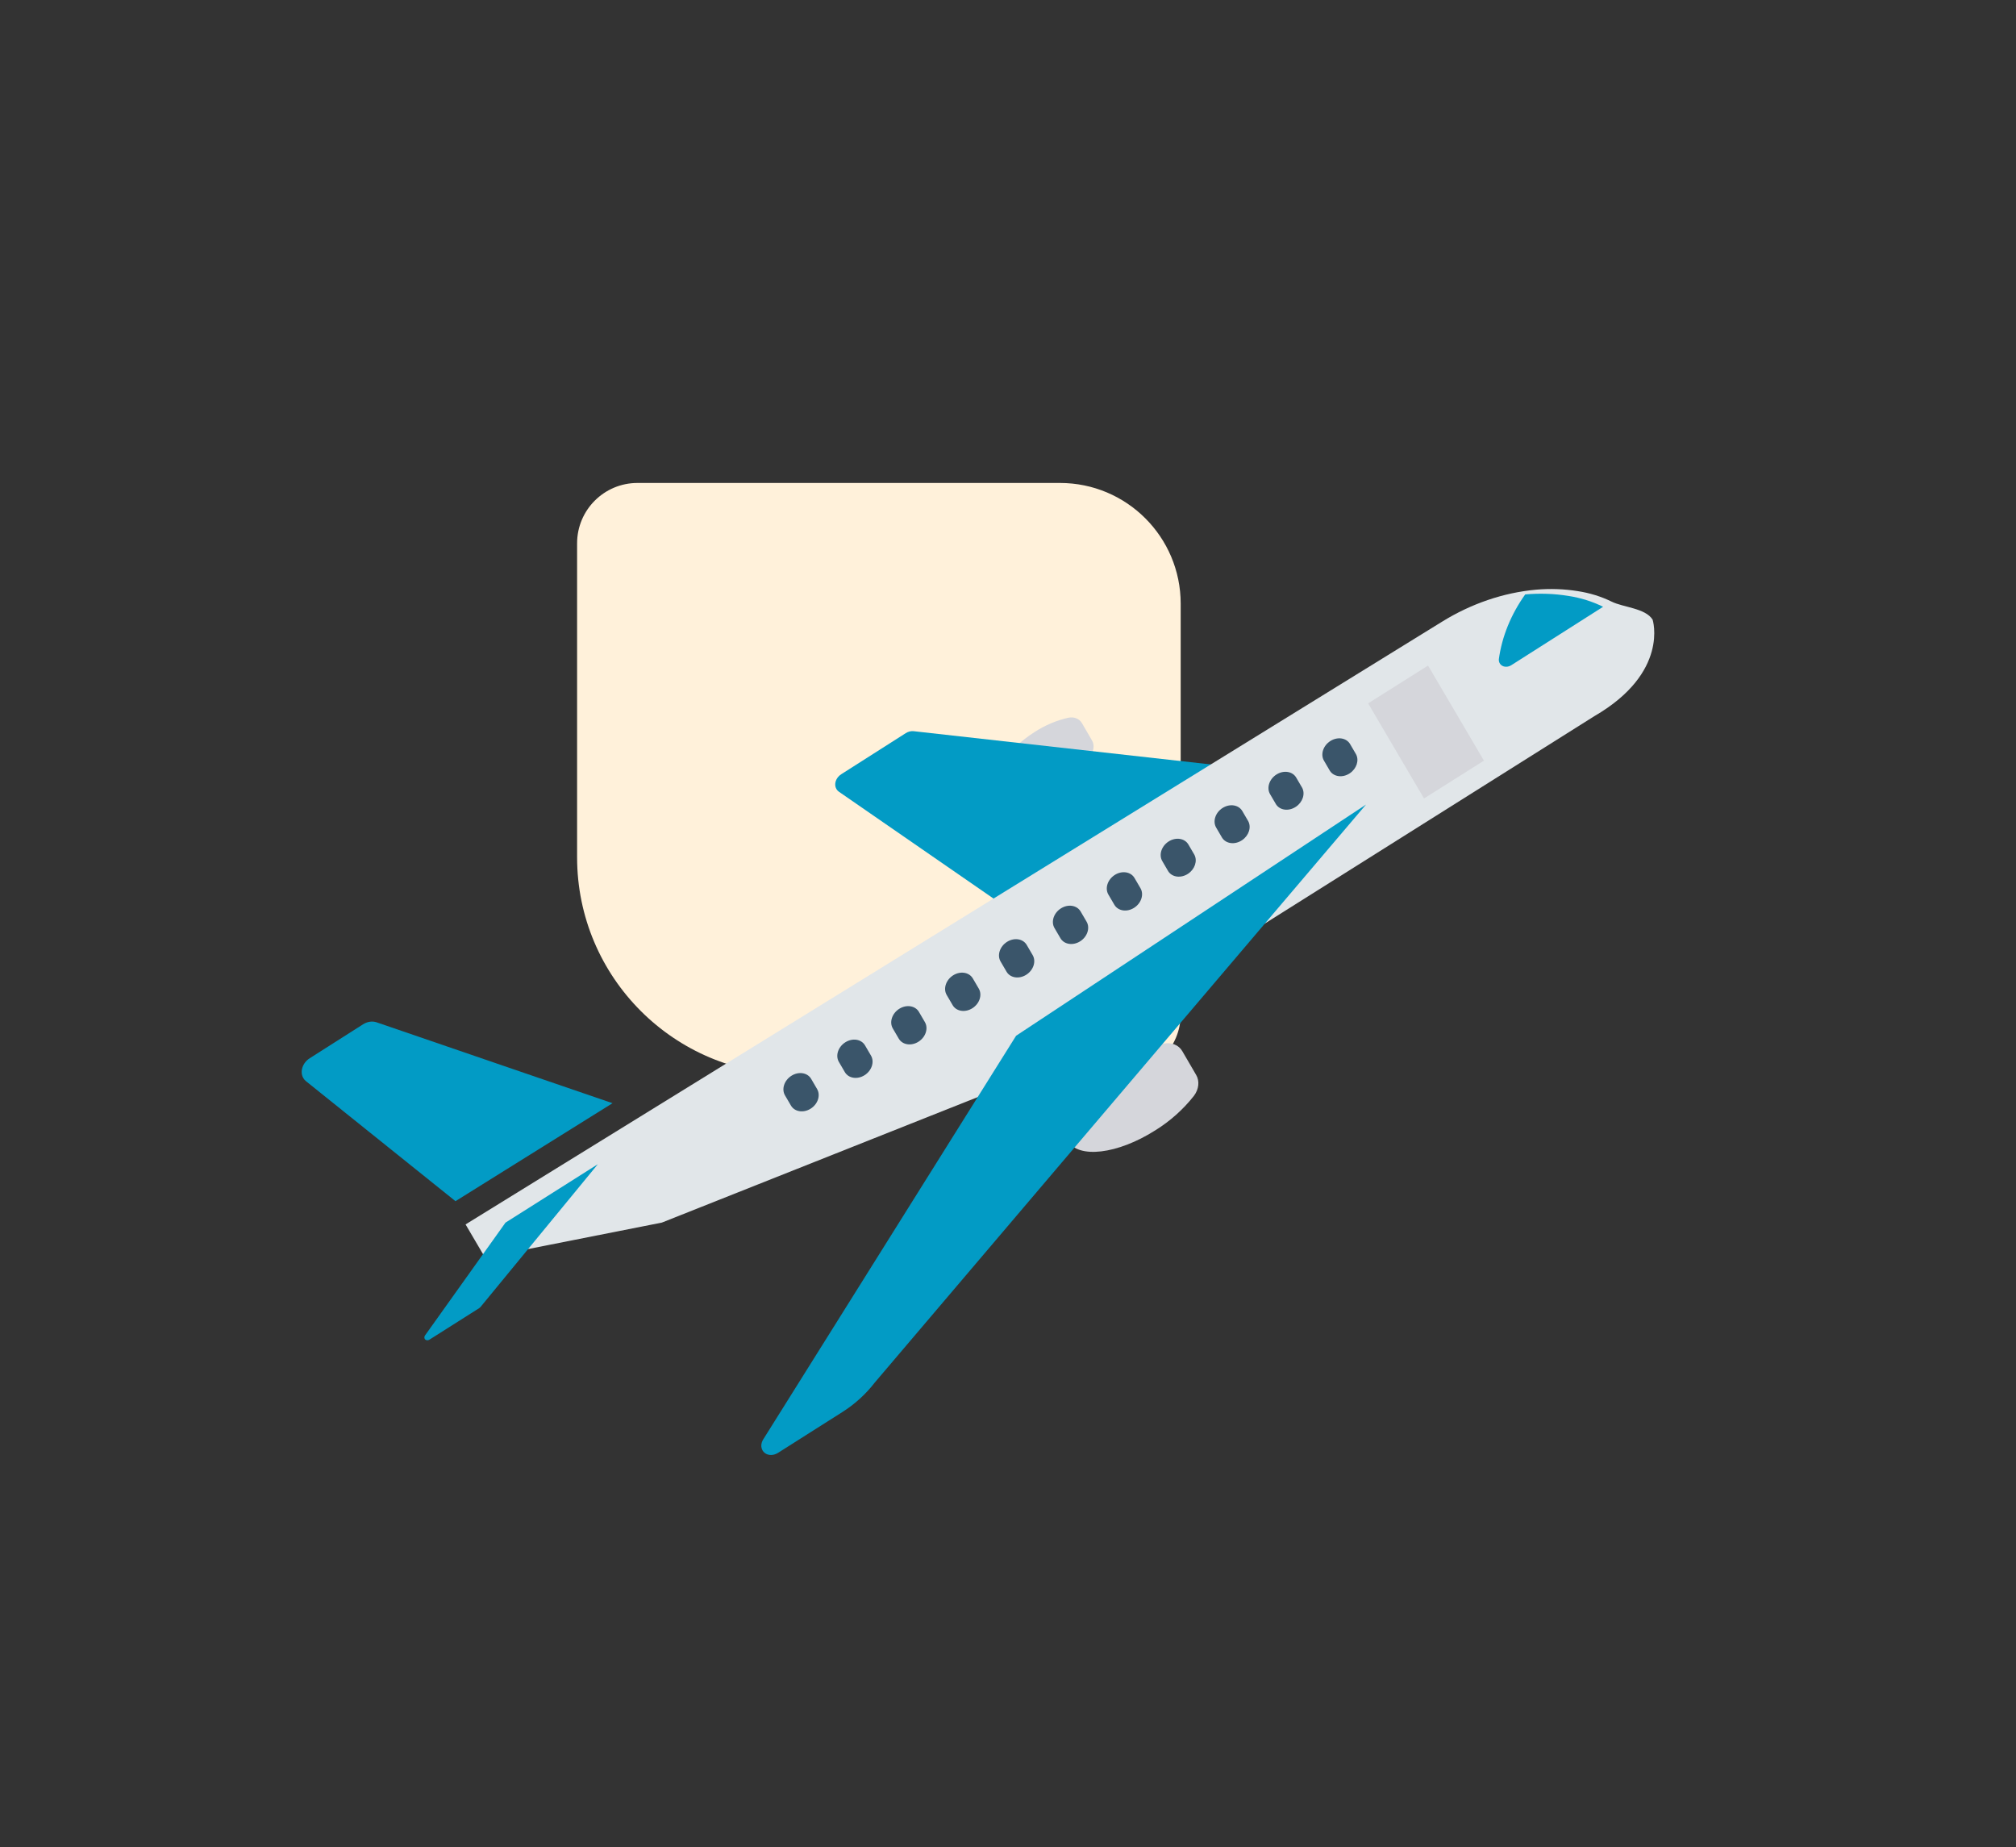 <svg width="167" height="153" viewBox="0 0 167 153" fill="none" xmlns="http://www.w3.org/2000/svg">
<rect x="0" y="0" width="167" height="153" fill="#333333" stroke="none"/>
<path d="M47.805 71C47.805 80.941 55.864 89 65.805 89L92.805 89C95.567 89 97.805 86.761 97.805 84L97.805 50C97.805 44.477 93.328 40 87.805 40L52.805 40C50.044 40 47.805 42.239 47.805 45L47.805 71Z" fill="#FFF1DA"/>
<path d="M96.386 86.436C95.028 86.739 93.705 87.301 92.5 88.088C89.36 90.086 87.535 92.943 88.423 94.467C89.31 95.992 92.575 95.607 95.715 93.608C96.936 92.85 98.021 91.88 98.903 90.758C99.312 90.216 99.385 89.54 99.09 89.034L97.936 87.054C97.643 86.546 97.034 86.305 96.386 86.436Z" fill="#D5D6DB"/>
<path d="M88.501 59.443C87.516 59.663 86.556 60.071 85.682 60.641C83.406 62.09 82.081 64.161 82.724 65.266C83.368 66.37 85.736 66.091 88.012 64.642C88.898 64.092 89.685 63.388 90.324 62.574C90.62 62.181 90.673 61.692 90.459 61.325L89.624 59.891C89.411 59.523 88.971 59.347 88.501 59.443Z" fill="#D5D6DB"/>
<path d="M75.686 60.559C75.466 60.534 75.233 60.592 75.03 60.721L69.684 64.125C69.236 64.409 69.058 64.956 69.285 65.348C69.337 65.438 69.408 65.514 69.494 65.573L82.681 74.683L100.509 63.335L75.686 60.559Z" fill="#029BC5"/>
<path d="M132.065 59.317L83.538 89.853L54.824 101.258L40.179 104.153L38.566 101.409L119.454 51.491C121.864 49.997 124.55 49.082 127.24 48.838C128.417 48.737 129.581 48.778 130.702 48.959C131.696 49.111 132.64 49.404 133.504 49.828C134.468 50.308 136.304 50.366 136.898 51.321C136.9 51.32 138.305 55.703 132.065 59.317V59.317Z" fill="#E1E6E9"/>
<path d="M84.171 85.783L63.191 119.266C62.929 119.736 63.085 120.264 63.539 120.444C63.818 120.554 64.159 120.511 64.445 120.33L69.788 116.943C70.816 116.291 71.726 115.462 72.461 114.509L113.157 66.635L84.171 85.783Z" fill="#029BC5"/>
<path d="M31.194 84.669C30.844 84.549 30.427 84.611 30.075 84.835L25.66 87.643C25.058 88.026 24.819 88.762 25.125 89.288C25.183 89.388 25.259 89.477 25.35 89.549L37.731 99.484L50.739 91.37L31.194 84.669Z" fill="#029BC5"/>
<path d="M41.873 101.261L35.215 110.594C35.118 110.728 35.141 110.897 35.267 110.971C35.358 111.024 35.482 111.014 35.583 110.947L39.71 108.333C39.742 108.313 39.771 108.287 39.795 108.258L49.524 96.421L41.873 101.261Z" fill="#029BC5"/>
<path d="M129.911 49.354C128.756 49.166 127.558 49.125 126.345 49.23C125.165 50.881 124.411 52.737 124.159 54.612C124.141 54.988 124.444 55.26 124.837 55.218C124.959 55.205 125.081 55.162 125.19 55.094L132.796 50.255C131.907 49.815 130.935 49.511 129.911 49.354Z" fill="#029BC5"/>
<path d="M113.332 58.254L118.296 55.123L122.926 62.999L117.962 66.13L113.332 58.254Z" fill="#D5D6DB"/>
<path d="M110.206 61.371C109.607 61.749 109.369 62.478 109.673 62.998L110.165 63.841C110.49 64.348 111.229 64.439 111.817 64.043C112.376 63.665 112.601 62.979 112.331 62.471L111.839 61.628C111.535 61.109 110.804 60.993 110.206 61.371V61.371Z" fill="#3A556A"/>
<path d="M105.741 64.144C105.143 64.522 104.904 65.251 105.208 65.771L105.701 66.614C106.025 67.121 106.764 67.211 107.352 66.815C107.912 66.438 108.137 65.751 107.867 65.244L107.374 64.401C107.07 63.881 106.339 63.766 105.741 64.144V64.144Z" fill="#3A556A"/>
<path d="M101.276 66.917C100.678 67.296 100.44 68.023 100.744 68.543L101.237 69.386C101.561 69.893 102.3 69.983 102.888 69.587C103.448 69.21 103.673 68.524 103.403 68.016L102.91 67.173C102.606 66.653 101.874 66.538 101.276 66.917V66.917Z" fill="#3A556A"/>
<path d="M96.811 69.689C96.214 70.068 95.976 70.796 96.28 71.316L96.772 72.159C97.097 72.666 97.836 72.756 98.424 72.36C98.983 71.983 99.208 71.296 98.938 70.789L98.445 69.946C98.141 69.426 97.409 69.311 96.811 69.689V69.689Z" fill="#3A556A"/>
<path d="M92.348 72.462C91.75 72.841 91.511 73.569 91.816 74.089L92.309 74.932C92.613 75.452 93.344 75.567 93.942 75.189C94.54 74.811 94.778 74.082 94.474 73.563L93.981 72.719C93.678 72.199 92.947 72.084 92.349 72.461C92.348 72.461 92.348 72.462 92.348 72.462Z" fill="#3A556A"/>
<path d="M87.883 75.234C87.285 75.613 87.047 76.341 87.351 76.862L87.844 77.705C88.148 78.225 88.879 78.339 89.477 77.961C90.075 77.583 90.314 76.855 90.01 76.335L89.517 75.492C89.213 74.972 88.482 74.856 87.884 75.234C87.883 75.234 87.883 75.234 87.883 75.234Z" fill="#3A556A"/>
<path d="M83.418 78.007C82.82 78.386 82.582 79.114 82.886 79.634L83.379 80.477C83.684 80.997 84.416 81.11 85.013 80.731C85.609 80.353 85.847 79.627 85.545 79.108L85.052 78.264C84.748 77.744 84.017 77.629 83.418 78.007Z" fill="#3A556A"/>
<path d="M78.954 80.779C78.356 81.158 78.118 81.886 78.421 82.406L78.915 83.25C79.219 83.769 79.951 83.883 80.548 83.504C81.145 83.126 81.383 82.399 81.08 81.88L80.587 81.037C80.283 80.517 79.552 80.401 78.954 80.779Z" fill="#3A556A"/>
<path d="M74.49 83.552C73.892 83.931 73.654 84.659 73.958 85.179L74.451 86.022C74.755 86.541 75.487 86.655 76.084 86.276C76.681 85.898 76.919 85.172 76.616 84.653L76.123 83.809C75.819 83.289 75.088 83.174 74.49 83.552Z" fill="#3A556A"/>
<path d="M70.024 86.325C69.426 86.703 69.187 87.431 69.491 87.951L69.492 87.952L69.985 88.795C70.29 89.315 71.021 89.428 71.619 89.05C72.215 88.672 72.453 87.945 72.15 87.426L71.657 86.583C71.354 86.062 70.622 85.947 70.024 86.325Z" fill="#3A556A"/>
<path d="M65.56 89.097C64.962 89.475 64.724 90.203 65.028 90.723L65.028 90.724L65.522 91.567C65.826 92.086 66.558 92.2 67.155 91.821C67.752 91.443 67.99 90.717 67.687 90.198L67.194 89.354C66.89 88.834 66.159 88.719 65.56 89.097Z" fill="#3A556A"/>
</svg>

